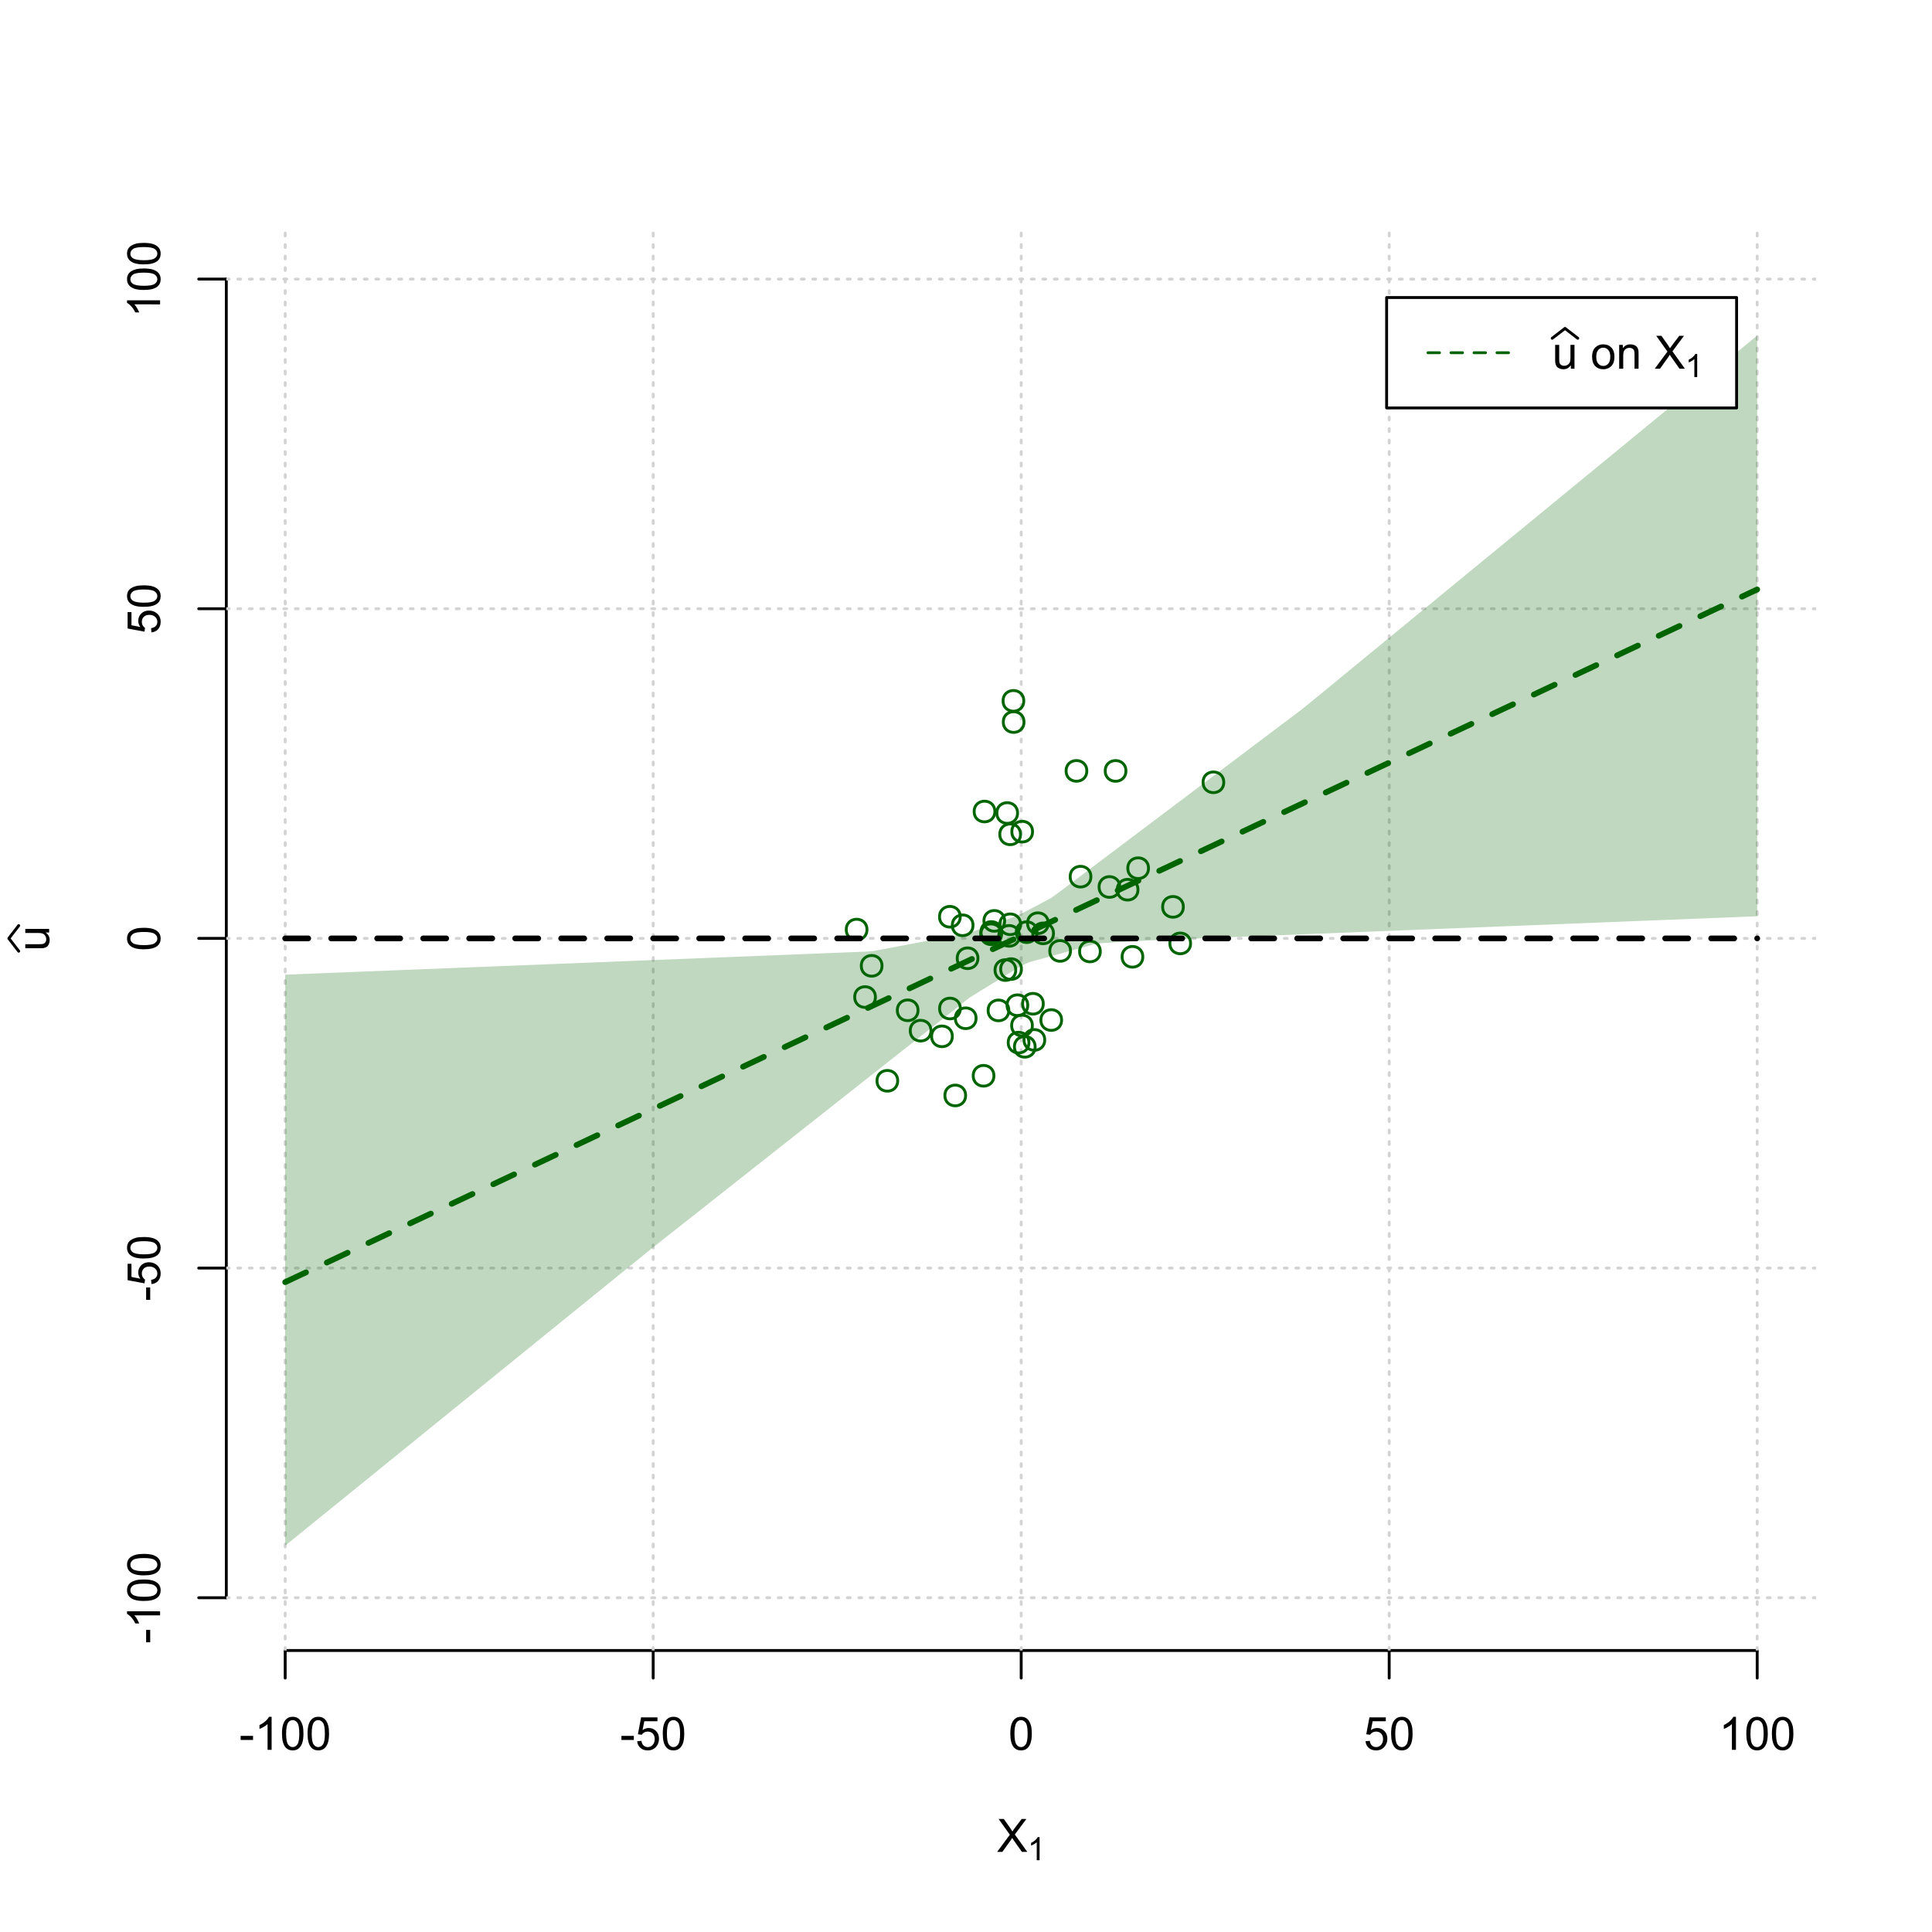 <?xml version="1.0" encoding="UTF-8"?>
<svg xmlns="http://www.w3.org/2000/svg" xmlns:xlink="http://www.w3.org/1999/xlink" width="504pt" height="504pt" viewBox="0 0 504 504" version="1.1">
<defs>
<g>
<symbol overflow="visible" id="glyph0-0">
<path style="stroke:none;" d="M 1.5 0 L 1.5 -7.5 L 7.5 -7.5 L 7.5 0 Z M 1.688 -0.188 L 7.312 -0.188 L 7.312 -7.312 L 1.688 -7.312 Z M 1.688 -0.188 "/>
</symbol>
<symbol overflow="visible" id="glyph0-1">
<path style="stroke:none;" d="M 0.055 0 L 3.375 -4.477 L 0.445 -8.59 L 1.797 -8.59 L 3.359 -6.387 C 3.68 -5.93 3.91 -5.578 4.047 -5.332 C 4.238 -5.645 4.465 -5.969 4.727 -6.312 L 6.457 -8.59 L 7.695 -8.59 L 4.676 -4.539 L 7.93 0 L 6.523 0 L 4.359 -3.062 C 4.238 -3.238 4.113 -3.43 3.984 -3.641 C 3.789 -3.324 3.652 -3.109 3.574 -2.992 L 1.418 0 Z M 0.055 0 "/>
</symbol>
<symbol overflow="visible" id="glyph0-2">
<path style="stroke:none;" d="M 0.383 -2.578 L 0.383 -3.641 L 3.621 -3.641 L 3.621 -2.578 Z M 0.383 -2.578 "/>
</symbol>
<symbol overflow="visible" id="glyph0-3">
<path style="stroke:none;" d="M 4.469 0 L 3.414 0 L 3.414 -6.719 C 3.16 -6.477 2.828 -6.234 2.414 -5.996 C 2 -5.75 1.629 -5.57 1.305 -5.449 L 1.305 -6.469 C 1.895 -6.742 2.41 -7.078 2.852 -7.477 C 3.293 -7.871 3.605 -8.254 3.789 -8.625 L 4.469 -8.625 Z M 4.469 0 "/>
</symbol>
<symbol overflow="visible" id="glyph0-4">
<path style="stroke:none;" d="M 0.5 -4.234 C 0.496 -5.246 0.602 -6.062 0.812 -6.688 C 1.02 -7.305 1.328 -7.785 1.742 -8.121 C 2.148 -8.457 2.668 -8.625 3.297 -8.625 C 3.758 -8.625 4.164 -8.531 4.512 -8.348 C 4.855 -8.16 5.141 -7.891 5.371 -7.543 C 5.594 -7.191 5.773 -6.766 5.906 -6.266 C 6.035 -5.762 6.098 -5.086 6.102 -4.234 C 6.098 -3.227 5.996 -2.414 5.789 -1.797 C 5.578 -1.176 5.266 -0.695 4.859 -0.359 C 4.445 -0.02 3.926 0.145 3.297 0.148 C 2.465 0.145 1.816 -0.148 1.348 -0.742 C 0.781 -1.457 0.496 -2.621 0.5 -4.234 Z M 1.582 -4.234 C 1.582 -2.824 1.746 -1.887 2.074 -1.418 C 2.402 -0.949 2.809 -0.715 3.297 -0.719 C 3.777 -0.715 4.184 -0.949 4.52 -1.422 C 4.848 -1.887 5.016 -2.824 5.016 -4.234 C 5.016 -5.648 4.848 -6.59 4.52 -7.055 C 4.184 -7.516 3.773 -7.746 3.289 -7.75 C 2.801 -7.746 2.414 -7.543 2.125 -7.137 C 1.762 -6.613 1.582 -5.645 1.582 -4.234 Z M 1.582 -4.234 "/>
</symbol>
<symbol overflow="visible" id="glyph0-5">
<path style="stroke:none;" d="M 0.5 -2.25 L 1.605 -2.344 C 1.684 -1.805 1.871 -1.398 2.176 -1.125 C 2.473 -0.852 2.836 -0.715 3.258 -0.719 C 3.766 -0.715 4.195 -0.906 4.547 -1.293 C 4.898 -1.672 5.074 -2.18 5.074 -2.82 C 5.074 -3.414 4.902 -3.891 4.566 -4.242 C 4.227 -4.59 3.785 -4.762 3.242 -4.766 C 2.898 -4.762 2.594 -4.684 2.32 -4.531 C 2.047 -4.375 1.832 -4.176 1.676 -3.93 L 0.688 -4.062 L 1.516 -8.473 L 5.789 -8.473 L 5.789 -7.465 L 2.359 -7.465 L 1.898 -5.156 C 2.414 -5.516 2.953 -5.695 3.523 -5.695 C 4.27 -5.695 4.902 -5.434 5.422 -4.914 C 5.934 -4.395 6.191 -3.727 6.195 -2.914 C 6.191 -2.133 5.965 -1.461 5.516 -0.898 C 4.961 -0.199 4.211 0.145 3.258 0.148 C 2.477 0.145 1.836 -0.07 1.344 -0.508 C 0.844 -0.941 0.562 -1.523 0.5 -2.25 Z M 0.5 -2.25 "/>
</symbol>
<symbol overflow="visible" id="glyph0-6">
<path style="stroke:none;" d="M 4.867 0 L 4.867 -0.914 C 4.379 -0.211 3.723 0.141 2.895 0.141 C 2.527 0.141 2.184 0.07 1.867 -0.07 C 1.547 -0.211 1.309 -0.387 1.156 -0.602 C 1 -0.812 0.895 -1.074 0.832 -1.383 C 0.785 -1.59 0.762 -1.918 0.766 -2.367 L 0.766 -6.223 L 1.82 -6.223 L 1.82 -2.773 C 1.816 -2.219 1.84 -1.848 1.887 -1.656 C 1.949 -1.379 2.09 -1.16 2.309 -1.004 C 2.523 -0.84 2.789 -0.762 3.105 -0.766 C 3.418 -0.762 3.715 -0.844 3.996 -1.008 C 4.273 -1.172 4.469 -1.391 4.586 -1.672 C 4.699 -1.949 4.758 -2.355 4.758 -2.891 L 4.758 -6.223 L 5.812 -6.223 L 5.812 0 Z M 4.867 0 "/>
</symbol>
<symbol overflow="visible" id="glyph0-7">
<path style="stroke:none;" d=""/>
</symbol>
<symbol overflow="visible" id="glyph0-8">
<path style="stroke:none;" d="M 0.398 -3.109 C 0.398 -4.262 0.719 -5.117 1.359 -5.672 C 1.895 -6.133 2.547 -6.363 3.316 -6.363 C 4.172 -6.363 4.871 -6.082 5.414 -5.52 C 5.953 -4.957 6.223 -4.184 6.227 -3.199 C 6.223 -2.398 6.102 -1.766 5.867 -1.309 C 5.625 -0.848 5.277 -0.492 4.82 -0.238 C 4.359 0.016 3.859 0.141 3.316 0.141 C 2.441 0.141 1.734 -0.137 1.203 -0.695 C 0.664 -1.254 0.398 -2.059 0.398 -3.109 Z M 1.484 -3.109 C 1.48 -2.309 1.656 -1.711 2.004 -1.32 C 2.348 -0.922 2.785 -0.727 3.316 -0.727 C 3.84 -0.727 4.273 -0.926 4.621 -1.324 C 4.969 -1.723 5.145 -2.328 5.145 -3.148 C 5.145 -3.914 4.969 -4.496 4.617 -4.895 C 4.266 -5.289 3.832 -5.488 3.316 -5.492 C 2.785 -5.488 2.348 -5.293 2.004 -4.898 C 1.656 -4.5 1.48 -3.902 1.484 -3.109 Z M 1.484 -3.109 "/>
</symbol>
<symbol overflow="visible" id="glyph0-9">
<path style="stroke:none;" d="M 0.789 0 L 0.789 -6.223 L 1.742 -6.223 L 1.742 -5.336 C 2.195 -6.02 2.855 -6.363 3.719 -6.363 C 4.09 -6.363 4.434 -6.293 4.754 -6.16 C 5.066 -6.023 5.305 -5.848 5.461 -5.633 C 5.617 -5.41 5.727 -5.152 5.789 -4.852 C 5.828 -4.656 5.848 -4.312 5.848 -3.828 L 5.848 0 L 4.793 0 L 4.793 -3.785 C 4.793 -4.215 4.75 -4.535 4.668 -4.75 C 4.586 -4.961 4.441 -5.129 4.234 -5.258 C 4.023 -5.383 3.777 -5.449 3.5 -5.449 C 3.047 -5.449 2.66 -5.305 2.332 -5.02 C 2.004 -4.734 1.84 -4.195 1.844 -3.398 L 1.844 0 Z M 0.789 0 "/>
</symbol>
<symbol overflow="visible" id="glyph1-0">
<path style="stroke:none;" d="M 1.051 0 L 1.051 -5.25 L 5.25 -5.25 L 5.25 0 Z M 1.18 -0.133 L 5.117 -0.133 L 5.117 -5.117 L 1.18 -5.117 Z M 1.18 -0.133 "/>
</symbol>
<symbol overflow="visible" id="glyph1-1">
<path style="stroke:none;" d="M 3.129 0 L 2.391 0 L 2.391 -4.703 C 2.211 -4.531 1.977 -4.363 1.691 -4.195 C 1.398 -4.023 1.141 -3.895 0.914 -3.812 L 0.914 -4.527 C 1.328 -4.719 1.688 -4.953 1.996 -5.234 C 2.305 -5.508 2.523 -5.777 2.652 -6.039 L 3.129 -6.039 Z M 3.129 0 "/>
</symbol>
<symbol overflow="visible" id="glyph2-0">
<path style="stroke:none;" d="M 0 -1.5 L -7.5 -1.5 L -7.5 -7.5 L 0 -7.5 Z M -0.188 -1.688 L -0.188 -7.312 L -7.312 -7.312 L -7.312 -1.688 Z M -0.188 -1.688 "/>
</symbol>
<symbol overflow="visible" id="glyph2-1">
<path style="stroke:none;" d="M 0 -4.867 L -0.914 -4.867 C -0.211 -4.379 0.141 -3.723 0.141 -2.895 C 0.141 -2.527 0.07 -2.184 -0.07 -1.867 C -0.211 -1.547 -0.387 -1.309 -0.598 -1.156 C -0.809 -1 -1.07 -0.895 -1.383 -0.832 C -1.59 -0.789 -1.918 -0.766 -2.367 -0.77 L -6.223 -0.77 L -6.223 -1.824 L -2.773 -1.824 C -2.219 -1.82 -1.848 -1.844 -1.656 -1.887 C -1.379 -1.949 -1.16 -2.09 -1.004 -2.309 C -0.84 -2.523 -0.762 -2.789 -0.766 -3.105 C -0.762 -3.418 -0.844 -3.715 -1.008 -3.996 C -1.172 -4.273 -1.391 -4.469 -1.672 -4.586 C -1.945 -4.699 -2.352 -4.758 -2.887 -4.758 L -6.223 -4.758 L -6.223 -5.812 L 0 -5.812 Z M 0 -4.867 "/>
</symbol>
<symbol overflow="visible" id="glyph2-2">
<path style="stroke:none;" d="M -2.578 -0.383 L -3.641 -0.383 L -3.641 -3.621 L -2.578 -3.621 Z M -2.578 -0.383 "/>
</symbol>
<symbol overflow="visible" id="glyph2-3">
<path style="stroke:none;" d="M 0 -4.469 L 0 -3.414 L -6.719 -3.418 C -6.477 -3.16 -6.234 -2.828 -5.996 -2.418 C -5.75 -2.004 -5.57 -1.633 -5.449 -1.309 L -6.469 -1.309 C -6.742 -1.895 -7.078 -2.41 -7.477 -2.852 C -7.871 -3.293 -8.254 -3.605 -8.625 -3.793 L -8.625 -4.473 Z M 0 -4.469 "/>
</symbol>
<symbol overflow="visible" id="glyph2-4">
<path style="stroke:none;" d="M -4.234 -0.5 C -5.246 -0.496 -6.062 -0.602 -6.688 -0.812 C -7.305 -1.02 -7.785 -1.328 -8.121 -1.742 C -8.457 -2.152 -8.625 -2.672 -8.625 -3.301 C -8.625 -3.758 -8.531 -4.164 -8.348 -4.512 C -8.16 -4.859 -7.891 -5.145 -7.543 -5.371 C -7.191 -5.594 -6.766 -5.773 -6.266 -5.906 C -5.762 -6.035 -5.086 -6.098 -4.234 -6.102 C -3.223 -6.098 -2.41 -5.996 -1.793 -5.789 C -1.176 -5.578 -0.695 -5.266 -0.359 -4.859 C -0.02 -4.445 0.145 -3.926 0.148 -3.297 C 0.145 -2.465 -0.148 -1.816 -0.742 -1.348 C -1.457 -0.781 -2.621 -0.496 -4.234 -0.5 Z M -4.234 -1.582 C -2.824 -1.582 -1.887 -1.746 -1.418 -2.074 C -0.949 -2.402 -0.715 -2.809 -0.719 -3.297 C -0.715 -3.777 -0.949 -4.184 -1.422 -4.52 C -1.887 -4.848 -2.824 -5.016 -4.234 -5.016 C -5.648 -5.016 -6.59 -4.848 -7.055 -4.52 C -7.516 -4.188 -7.746 -3.777 -7.75 -3.289 C -7.746 -2.801 -7.543 -2.414 -7.137 -2.129 C -6.613 -1.762 -5.645 -1.582 -4.234 -1.582 Z M -4.234 -1.582 "/>
</symbol>
<symbol overflow="visible" id="glyph2-5">
<path style="stroke:none;" d="M -2.25 -0.5 L -2.344 -1.605 C -1.805 -1.684 -1.398 -1.871 -1.125 -2.176 C -0.852 -2.473 -0.715 -2.836 -0.719 -3.258 C -0.715 -3.766 -0.906 -4.195 -1.293 -4.547 C -1.672 -4.898 -2.18 -5.074 -2.816 -5.074 C -3.414 -5.074 -3.891 -4.902 -4.242 -4.566 C -4.59 -4.227 -4.762 -3.785 -4.766 -3.242 C -4.762 -2.898 -4.684 -2.594 -4.531 -2.32 C -4.375 -2.047 -4.176 -1.832 -3.93 -1.676 L -4.062 -0.688 L -8.473 -1.52 L -8.473 -5.789 L -7.465 -5.789 L -7.465 -2.363 L -5.156 -1.898 C -5.516 -2.414 -5.695 -2.953 -5.695 -3.523 C -5.695 -4.27 -5.434 -4.902 -4.914 -5.422 C -4.395 -5.934 -3.727 -6.191 -2.91 -6.195 C -2.133 -6.191 -1.461 -5.965 -0.895 -5.516 C -0.199 -4.961 0.145 -4.211 0.148 -3.258 C 0.145 -2.477 -0.07 -1.836 -0.508 -1.344 C -0.941 -0.848 -1.523 -0.566 -2.25 -0.5 Z M -2.25 -0.5 "/>
</symbol>
</g>
<clipPath id="clip1">
  <path d="M 74 59.039 L 75 59.039 L 75 430.559 L 74 430.559 Z M 74 59.039 "/>
</clipPath>
<clipPath id="clip2">
  <path d="M 170 59.039 L 171 59.039 L 171 430.559 L 170 430.559 Z M 170 59.039 "/>
</clipPath>
<clipPath id="clip3">
  <path d="M 266 59.039 L 267 59.039 L 267 430.559 L 266 430.559 Z M 266 59.039 "/>
</clipPath>
<clipPath id="clip4">
  <path d="M 362 59.039 L 363 59.039 L 363 430.559 L 362 430.559 Z M 362 59.039 "/>
</clipPath>
<clipPath id="clip5">
  <path d="M 458 59.039 L 459 59.039 L 459 430.559 L 458 430.559 Z M 458 59.039 "/>
</clipPath>
<clipPath id="clip6">
  <path d="M 59.039 416 L 473.758 416 L 473.758 418 L 59.039 418 Z M 59.039 416 "/>
</clipPath>
<clipPath id="clip7">
  <path d="M 59.039 330 L 473.758 330 L 473.758 332 L 59.039 332 Z M 59.039 330 "/>
</clipPath>
<clipPath id="clip8">
  <path d="M 59.039 244 L 473.758 244 L 473.758 246 L 59.039 246 Z M 59.039 244 "/>
</clipPath>
<clipPath id="clip9">
  <path d="M 59.039 158 L 473.758 158 L 473.758 160 L 59.039 160 Z M 59.039 158 "/>
</clipPath>
<clipPath id="clip10">
  <path d="M 59.039 72 L 473.758 72 L 473.758 74 L 59.039 74 Z M 59.039 72 "/>
</clipPath>
</defs>
<g id="surface4746">
<rect x="0" y="0" width="504" height="504" style="fill:rgb(100%,100%,100%);fill-opacity:1;stroke:none;"/>
<g style="fill:rgb(0%,0%,0%);fill-opacity:1;">
  <use xlink:href="#glyph0-1" x="260.062" y="483.102"/>
</g>
<g style="fill:rgb(0%,0%,0%);fill-opacity:1;">
  <use xlink:href="#glyph1-1" x="268.066" y="485.281"/>
</g>
<g style="fill:rgb(0%,0%,0%);fill-opacity:1;">
  <use xlink:href="#glyph2-1" x="12.82" y="248.137"/>
</g>
<path style="fill:none;stroke-width:0.75;stroke-linecap:round;stroke-linejoin:round;stroke:rgb(0%,0%,0%);stroke-opacity:1;stroke-miterlimit:10;" d="M 4.879 248.137 L 2.301 244.801 L 4.879 241.465 "/>
<path style="fill:none;stroke-width:0.75;stroke-linecap:round;stroke-linejoin:round;stroke:rgb(0%,0%,0%);stroke-opacity:1;stroke-miterlimit:10;" d="M 74.398 430.559 L 458.398 430.559 "/>
<path style="fill:none;stroke-width:0.75;stroke-linecap:round;stroke-linejoin:round;stroke:rgb(0%,0%,0%);stroke-opacity:1;stroke-miterlimit:10;" d="M 74.398 430.559 L 74.398 437.762 "/>
<path style="fill:none;stroke-width:0.75;stroke-linecap:round;stroke-linejoin:round;stroke:rgb(0%,0%,0%);stroke-opacity:1;stroke-miterlimit:10;" d="M 170.398 430.559 L 170.398 437.762 "/>
<path style="fill:none;stroke-width:0.75;stroke-linecap:round;stroke-linejoin:round;stroke:rgb(0%,0%,0%);stroke-opacity:1;stroke-miterlimit:10;" d="M 266.398 430.559 L 266.398 437.762 "/>
<path style="fill:none;stroke-width:0.75;stroke-linecap:round;stroke-linejoin:round;stroke:rgb(0%,0%,0%);stroke-opacity:1;stroke-miterlimit:10;" d="M 362.398 430.559 L 362.398 437.762 "/>
<path style="fill:none;stroke-width:0.75;stroke-linecap:round;stroke-linejoin:round;stroke:rgb(0%,0%,0%);stroke-opacity:1;stroke-miterlimit:10;" d="M 458.398 430.559 L 458.398 437.762 "/>
<g style="fill:rgb(0%,0%,0%);fill-opacity:1;">
  <use xlink:href="#glyph0-2" x="62.391" y="456.48"/>
  <use xlink:href="#glyph0-3" x="66.387" y="456.48"/>
  <use xlink:href="#glyph0-4" x="73.061" y="456.48"/>
  <use xlink:href="#glyph0-4" x="79.734" y="456.48"/>
</g>
<g style="fill:rgb(0%,0%,0%);fill-opacity:1;">
  <use xlink:href="#glyph0-2" x="161.727" y="456.48"/>
  <use xlink:href="#glyph0-5" x="165.723" y="456.48"/>
  <use xlink:href="#glyph0-4" x="172.396" y="456.48"/>
</g>
<g style="fill:rgb(0%,0%,0%);fill-opacity:1;">
  <use xlink:href="#glyph0-4" x="263.062" y="456.48"/>
</g>
<g style="fill:rgb(0%,0%,0%);fill-opacity:1;">
  <use xlink:href="#glyph0-5" x="355.727" y="456.48"/>
  <use xlink:href="#glyph0-4" x="362.4" y="456.48"/>
</g>
<g style="fill:rgb(0%,0%,0%);fill-opacity:1;">
  <use xlink:href="#glyph0-3" x="448.387" y="456.48"/>
  <use xlink:href="#glyph0-4" x="455.061" y="456.48"/>
  <use xlink:href="#glyph0-4" x="461.734" y="456.48"/>
</g>
<path style="fill:none;stroke-width:0.75;stroke-linecap:round;stroke-linejoin:round;stroke:rgb(0%,0%,0%);stroke-opacity:1;stroke-miterlimit:10;" d="M 59.039 416.801 L 59.039 72.801 "/>
<path style="fill:none;stroke-width:0.75;stroke-linecap:round;stroke-linejoin:round;stroke:rgb(0%,0%,0%);stroke-opacity:1;stroke-miterlimit:10;" d="M 59.039 416.801 L 51.84 416.801 "/>
<path style="fill:none;stroke-width:0.75;stroke-linecap:round;stroke-linejoin:round;stroke:rgb(0%,0%,0%);stroke-opacity:1;stroke-miterlimit:10;" d="M 59.039 330.801 L 51.84 330.801 "/>
<path style="fill:none;stroke-width:0.75;stroke-linecap:round;stroke-linejoin:round;stroke:rgb(0%,0%,0%);stroke-opacity:1;stroke-miterlimit:10;" d="M 59.039 244.801 L 51.84 244.801 "/>
<path style="fill:none;stroke-width:0.75;stroke-linecap:round;stroke-linejoin:round;stroke:rgb(0%,0%,0%);stroke-opacity:1;stroke-miterlimit:10;" d="M 59.039 158.801 L 51.84 158.801 "/>
<path style="fill:none;stroke-width:0.75;stroke-linecap:round;stroke-linejoin:round;stroke:rgb(0%,0%,0%);stroke-opacity:1;stroke-miterlimit:10;" d="M 59.039 72.801 L 51.84 72.801 "/>
<g style="fill:rgb(0%,0%,0%);fill-opacity:1;">
  <use xlink:href="#glyph2-2" x="41.762" y="428.809"/>
  <use xlink:href="#glyph2-3" x="41.762" y="424.812"/>
  <use xlink:href="#glyph2-4" x="41.762" y="418.139"/>
  <use xlink:href="#glyph2-4" x="41.762" y="411.465"/>
</g>
<g style="fill:rgb(0%,0%,0%);fill-opacity:1;">
  <use xlink:href="#glyph2-2" x="41.762" y="339.473"/>
  <use xlink:href="#glyph2-5" x="41.762" y="335.477"/>
  <use xlink:href="#glyph2-4" x="41.762" y="328.803"/>
</g>
<g style="fill:rgb(0%,0%,0%);fill-opacity:1;">
  <use xlink:href="#glyph2-4" x="41.762" y="248.137"/>
</g>
<g style="fill:rgb(0%,0%,0%);fill-opacity:1;">
  <use xlink:href="#glyph2-5" x="41.762" y="165.473"/>
  <use xlink:href="#glyph2-4" x="41.762" y="158.799"/>
</g>
<g style="fill:rgb(0%,0%,0%);fill-opacity:1;">
  <use xlink:href="#glyph2-3" x="41.762" y="82.812"/>
  <use xlink:href="#glyph2-4" x="41.762" y="76.139"/>
  <use xlink:href="#glyph2-4" x="41.762" y="69.465"/>
</g>
<g clip-path="url(#clip1)" clip-rule="nonzero">
<path style="fill:none;stroke-width:0.75;stroke-linecap:round;stroke-linejoin:round;stroke:rgb(82.745%,82.745%,82.745%);stroke-opacity:1;stroke-dasharray:0.75,2.25;stroke-miterlimit:10;" d="M 74.398 430.559 L 74.398 59.039 "/>
</g>
<g clip-path="url(#clip2)" clip-rule="nonzero">
<path style="fill:none;stroke-width:0.75;stroke-linecap:round;stroke-linejoin:round;stroke:rgb(82.745%,82.745%,82.745%);stroke-opacity:1;stroke-dasharray:0.75,2.25;stroke-miterlimit:10;" d="M 170.398 430.559 L 170.398 59.039 "/>
</g>
<g clip-path="url(#clip3)" clip-rule="nonzero">
<path style="fill:none;stroke-width:0.75;stroke-linecap:round;stroke-linejoin:round;stroke:rgb(82.745%,82.745%,82.745%);stroke-opacity:1;stroke-dasharray:0.75,2.25;stroke-miterlimit:10;" d="M 266.398 430.559 L 266.398 59.039 "/>
</g>
<g clip-path="url(#clip4)" clip-rule="nonzero">
<path style="fill:none;stroke-width:0.75;stroke-linecap:round;stroke-linejoin:round;stroke:rgb(82.745%,82.745%,82.745%);stroke-opacity:1;stroke-dasharray:0.75,2.25;stroke-miterlimit:10;" d="M 362.398 430.559 L 362.398 59.039 "/>
</g>
<g clip-path="url(#clip5)" clip-rule="nonzero">
<path style="fill:none;stroke-width:0.75;stroke-linecap:round;stroke-linejoin:round;stroke:rgb(82.745%,82.745%,82.745%);stroke-opacity:1;stroke-dasharray:0.75,2.25;stroke-miterlimit:10;" d="M 458.398 430.559 L 458.398 59.039 "/>
</g>
<g clip-path="url(#clip6)" clip-rule="nonzero">
<path style="fill:none;stroke-width:0.75;stroke-linecap:round;stroke-linejoin:round;stroke:rgb(82.745%,82.745%,82.745%);stroke-opacity:1;stroke-dasharray:0.75,2.25;stroke-miterlimit:10;" d="M 59.039 416.801 L 473.762 416.801 "/>
</g>
<g clip-path="url(#clip7)" clip-rule="nonzero">
<path style="fill:none;stroke-width:0.75;stroke-linecap:round;stroke-linejoin:round;stroke:rgb(82.745%,82.745%,82.745%);stroke-opacity:1;stroke-dasharray:0.75,2.25;stroke-miterlimit:10;" d="M 59.039 330.801 L 473.762 330.801 "/>
</g>
<g clip-path="url(#clip8)" clip-rule="nonzero">
<path style="fill:none;stroke-width:0.75;stroke-linecap:round;stroke-linejoin:round;stroke:rgb(82.745%,82.745%,82.745%);stroke-opacity:1;stroke-dasharray:0.75,2.25;stroke-miterlimit:10;" d="M 59.039 244.801 L 473.762 244.801 "/>
</g>
<g clip-path="url(#clip9)" clip-rule="nonzero">
<path style="fill:none;stroke-width:0.75;stroke-linecap:round;stroke-linejoin:round;stroke:rgb(82.745%,82.745%,82.745%);stroke-opacity:1;stroke-dasharray:0.75,2.25;stroke-miterlimit:10;" d="M 59.039 158.801 L 473.762 158.801 "/>
</g>
<g clip-path="url(#clip10)" clip-rule="nonzero">
<path style="fill:none;stroke-width:0.75;stroke-linecap:round;stroke-linejoin:round;stroke:rgb(82.745%,82.745%,82.745%);stroke-opacity:1;stroke-dasharray:0.75,2.25;stroke-miterlimit:10;" d="M 59.039 72.801 L 473.762 72.801 "/>
</g>
<path style=" stroke:none;fill-rule:nonzero;fill:rgb(0%,39.216%,0%);fill-opacity:0.251;" d="M 74.398 261.879 L 74.398 254.262 L 76.32 254.188 L 78.238 254.109 L 80.16 254.035 L 82.078 253.957 L 84 253.883 L 85.922 253.805 L 87.84 253.73 L 89.762 253.652 L 91.68 253.578 L 93.602 253.5 L 95.52 253.426 L 97.441 253.348 L 99.359 253.273 L 101.281 253.195 L 103.199 253.121 L 105.121 253.043 L 107.039 252.969 L 108.961 252.891 L 110.879 252.816 L 112.801 252.738 L 114.719 252.664 L 116.641 252.586 L 118.559 252.512 L 120.48 252.434 L 122.398 252.359 L 124.32 252.281 L 126.238 252.207 L 128.16 252.129 L 130.078 252.055 L 132 251.977 L 133.922 251.902 L 135.84 251.824 L 137.762 251.75 L 139.68 251.672 L 141.602 251.598 L 143.52 251.52 L 145.441 251.445 L 147.359 251.367 L 149.281 251.293 L 151.199 251.215 L 153.121 251.141 L 155.039 251.062 L 156.961 250.988 L 158.879 250.91 L 160.801 250.836 L 162.719 250.758 L 164.641 250.684 L 166.559 250.605 L 168.48 250.531 L 170.398 250.453 L 172.32 250.379 L 174.238 250.301 L 176.16 250.227 L 178.078 250.148 L 180 250.074 L 181.922 249.996 L 183.84 249.922 L 185.762 249.844 L 187.68 249.77 L 189.602 249.691 L 191.52 249.617 L 193.441 249.539 L 195.359 249.465 L 197.281 249.387 L 199.199 249.312 L 201.121 249.234 L 203.039 249.16 L 204.961 249.082 L 206.879 249.008 L 208.801 248.93 L 210.719 248.855 L 212.641 248.777 L 214.559 248.703 L 216.48 248.625 L 218.398 248.551 L 220.32 248.473 L 222.238 248.398 L 224.16 248.32 L 226.078 248.246 L 228 248.066 L 229.922 247.703 L 231.84 247.344 L 233.762 246.98 L 235.68 246.617 L 237.602 246.258 L 239.52 245.895 L 241.441 245.535 L 243.359 245.172 L 245.281 244.809 L 247.199 244.449 L 249.121 244.086 L 251.039 243.727 L 252.961 243.309 L 254.879 242.629 L 256.801 241.945 L 258.719 241.262 L 260.641 240.582 L 262.559 239.898 L 264.48 239.219 L 266.398 238.395 L 268.32 237.379 L 270.238 236.359 L 272.16 235.344 L 274.078 234.324 L 276 232.965 L 277.922 231.516 L 279.84 230.07 L 281.762 228.625 L 283.68 227.18 L 285.602 225.734 L 287.52 224.285 L 289.441 222.84 L 291.359 221.395 L 293.281 219.949 L 295.199 218.5 L 297.121 217.055 L 299.039 215.609 L 300.961 214.164 L 302.879 212.715 L 304.801 211.27 L 306.719 209.824 L 308.641 208.379 L 310.559 206.93 L 312.48 205.484 L 314.398 204.039 L 316.32 202.594 L 318.238 201.148 L 320.16 199.699 L 322.078 198.254 L 325.922 195.363 L 327.84 193.914 L 329.762 192.469 L 331.68 191.023 L 333.602 189.578 L 335.52 188.129 L 337.441 186.684 L 339.359 185.238 L 341.281 183.703 L 343.199 182.125 L 345.121 180.551 L 347.039 178.973 L 348.961 177.395 L 350.879 175.82 L 352.801 174.242 L 354.719 172.668 L 356.641 171.09 L 358.559 169.516 L 360.48 167.938 L 362.398 166.363 L 364.32 164.785 L 366.238 163.207 L 368.16 161.633 L 370.078 160.055 L 372 158.48 L 373.922 156.902 L 375.84 155.328 L 377.762 153.75 L 379.68 152.176 L 381.602 150.598 L 383.52 149.02 L 385.441 147.445 L 387.359 145.867 L 389.281 144.293 L 391.199 142.715 L 393.121 141.141 L 395.039 139.562 L 396.961 137.984 L 398.879 136.41 L 400.801 134.832 L 402.719 133.258 L 404.641 131.68 L 406.559 130.105 L 408.48 128.527 L 410.398 126.953 L 412.32 125.375 L 414.238 123.797 L 416.16 122.223 L 418.078 120.645 L 420 119.07 L 421.922 117.492 L 423.84 115.918 L 425.762 114.34 L 427.68 112.766 L 429.602 111.188 L 431.52 109.609 L 433.441 108.035 L 435.359 106.457 L 437.281 104.883 L 439.199 103.305 L 441.121 101.73 L 443.039 100.152 L 444.961 98.578 L 446.879 97 L 448.801 95.422 L 450.719 93.848 L 452.641 92.27 L 454.559 90.695 L 456.48 89.117 L 458.398 87.543 L 458.398 72.801 L 458.398 239.027 L 456.48 239.105 L 454.559 239.18 L 452.641 239.258 L 450.719 239.332 L 448.801 239.41 L 446.879 239.484 L 444.961 239.562 L 443.039 239.637 L 441.121 239.715 L 439.199 239.789 L 437.281 239.867 L 435.359 239.941 L 433.441 240.02 L 431.52 240.094 L 429.602 240.172 L 427.68 240.246 L 425.762 240.324 L 423.84 240.398 L 421.922 240.477 L 420 240.551 L 418.078 240.629 L 416.16 240.703 L 414.238 240.781 L 412.32 240.855 L 410.398 240.934 L 408.48 241.008 L 406.559 241.086 L 404.641 241.16 L 402.719 241.238 L 400.801 241.312 L 398.879 241.391 L 396.961 241.465 L 395.039 241.543 L 393.121 241.617 L 391.199 241.695 L 389.281 241.77 L 387.359 241.848 L 385.441 241.922 L 383.52 242 L 381.602 242.074 L 379.68 242.152 L 377.762 242.227 L 375.84 242.305 L 373.922 242.379 L 372 242.457 L 370.078 242.531 L 368.16 242.609 L 366.238 242.684 L 364.32 242.762 L 362.398 242.836 L 360.48 242.914 L 358.559 242.988 L 356.641 243.066 L 354.719 243.141 L 352.801 243.219 L 350.879 243.293 L 348.961 243.371 L 347.039 243.445 L 345.121 243.523 L 343.199 243.598 L 341.281 243.676 L 339.359 243.75 L 337.441 243.828 L 335.52 243.902 L 333.602 243.98 L 331.68 244.055 L 329.762 244.133 L 327.84 244.207 L 325.922 244.285 L 324 244.359 L 322.078 244.438 L 320.16 244.512 L 318.238 244.59 L 316.32 244.664 L 314.398 244.742 L 312.48 244.816 L 310.559 244.895 L 308.641 244.969 L 306.719 245.047 L 304.801 245.121 L 302.879 245.199 L 300.961 245.273 L 299.039 245.371 L 297.121 245.48 L 295.199 245.59 L 293.281 245.699 L 291.359 245.809 L 289.441 245.914 L 287.52 246.023 L 285.602 246.281 L 283.68 246.812 L 281.762 247.344 L 279.84 247.875 L 277.922 248.406 L 274.078 249.469 L 272.16 250 L 270.238 250.531 L 268.32 251.066 L 266.398 251.957 L 264.48 253.137 L 262.559 254.316 L 260.641 255.496 L 258.719 256.68 L 256.801 257.859 L 254.879 259.039 L 252.961 260.238 L 251.039 261.75 L 249.121 263.266 L 247.199 264.781 L 245.281 266.297 L 243.359 267.812 L 241.441 269.324 L 239.52 270.84 L 237.602 272.355 L 235.68 273.871 L 233.762 275.387 L 231.84 276.898 L 229.922 278.414 L 226.078 281.445 L 224.16 282.961 L 222.238 284.473 L 220.32 285.988 L 218.398 287.504 L 216.48 289.02 L 214.559 290.535 L 212.641 292.047 L 210.719 293.562 L 208.801 295.078 L 206.879 296.594 L 204.961 298.109 L 203.039 299.621 L 201.121 301.137 L 199.199 302.652 L 197.281 304.168 L 195.359 305.684 L 193.441 307.195 L 191.52 308.711 L 189.602 310.227 L 187.68 311.742 L 185.762 313.254 L 183.84 314.77 L 181.922 316.285 L 178.078 319.316 L 176.16 320.828 L 174.238 322.344 L 172.32 323.859 L 170.398 325.375 L 168.48 326.922 L 166.559 328.48 L 164.641 330.035 L 162.719 331.594 L 160.801 333.148 L 158.879 334.707 L 156.961 336.262 L 155.039 337.82 L 153.121 339.379 L 151.199 340.934 L 149.281 342.492 L 147.359 344.047 L 145.441 345.605 L 143.52 347.16 L 141.602 348.719 L 139.68 350.273 L 137.762 351.832 L 135.84 353.391 L 133.922 354.945 L 132 356.504 L 130.078 358.059 L 128.16 359.617 L 126.238 361.172 L 124.32 362.73 L 122.398 364.285 L 120.48 365.844 L 118.559 367.398 L 116.641 368.957 L 114.719 370.516 L 112.801 372.07 L 110.879 373.629 L 108.961 375.184 L 107.039 376.742 L 105.121 378.297 L 103.199 379.855 L 101.281 381.41 L 99.359 382.969 L 97.441 384.527 L 95.52 386.082 L 93.602 387.641 L 91.68 389.195 L 89.762 390.754 L 87.84 392.309 L 85.922 393.867 L 84 395.422 L 82.078 396.98 L 80.16 398.535 L 78.238 400.094 L 76.32 401.652 L 74.398 403.207 L 74.398 416.801 Z M 74.398 261.879 "/>
<path style="fill:none;stroke-width:0.75;stroke-linecap:round;stroke-linejoin:round;stroke:rgb(0%,39.216%,0%);stroke-opacity:1;stroke-miterlimit:10;" d="M 253.828 241.383 C 253.828 244.984 248.43 244.984 248.43 241.383 C 248.43 237.781 253.828 237.781 253.828 241.383 "/>
<path style="fill:none;stroke-width:0.75;stroke-linecap:round;stroke-linejoin:round;stroke:rgb(0%,39.216%,0%);stroke-opacity:1;stroke-miterlimit:10;" d="M 261.305 243.129 C 261.305 246.727 255.906 246.727 255.906 243.129 C 255.906 239.527 261.305 239.527 261.305 243.129 "/>
<path style="fill:none;stroke-width:0.75;stroke-linecap:round;stroke-linejoin:round;stroke:rgb(0%,39.216%,0%);stroke-opacity:1;stroke-miterlimit:10;" d="M 276.938 266.102 C 276.938 269.699 271.539 269.699 271.539 266.102 C 271.539 262.5 276.938 262.5 276.938 266.102 "/>
<path style="fill:none;stroke-width:0.75;stroke-linecap:round;stroke-linejoin:round;stroke:rgb(0%,39.216%,0%);stroke-opacity:1;stroke-miterlimit:10;" d="M 248.434 270.352 C 248.434 273.953 243.031 273.953 243.031 270.352 C 243.031 266.754 248.434 266.754 248.434 270.352 "/>
<path style="fill:none;stroke-width:0.75;stroke-linecap:round;stroke-linejoin:round;stroke:rgb(0%,39.216%,0%);stroke-opacity:1;stroke-miterlimit:10;" d="M 230.09 251.957 C 230.09 255.555 224.691 255.555 224.691 251.957 C 224.691 248.355 230.09 248.355 230.09 251.957 "/>
<path style="fill:none;stroke-width:0.75;stroke-linecap:round;stroke-linejoin:round;stroke:rgb(0%,39.216%,0%);stroke-opacity:1;stroke-miterlimit:10;" d="M 228.367 260.102 C 228.367 263.699 222.969 263.699 222.969 260.102 C 222.969 256.5 228.367 256.5 228.367 260.102 "/>
<path style="fill:none;stroke-width:0.75;stroke-linecap:round;stroke-linejoin:round;stroke:rgb(0%,39.216%,0%);stroke-opacity:1;stroke-miterlimit:10;" d="M 293.719 201.109 C 293.719 204.711 288.32 204.711 288.32 201.109 C 288.32 197.508 293.719 197.508 293.719 201.109 "/>
<path style="fill:none;stroke-width:0.75;stroke-linecap:round;stroke-linejoin:round;stroke:rgb(0%,39.216%,0%);stroke-opacity:1;stroke-miterlimit:10;" d="M 274.82 243.484 C 274.82 247.086 269.418 247.086 269.418 243.484 C 269.418 239.887 274.82 239.887 274.82 243.484 "/>
<path style="fill:none;stroke-width:0.75;stroke-linecap:round;stroke-linejoin:round;stroke:rgb(0%,39.216%,0%);stroke-opacity:1;stroke-miterlimit:10;" d="M 251.898 285.773 C 251.898 289.375 246.496 289.375 246.496 285.773 C 246.496 282.172 251.898 282.172 251.898 285.773 "/>
<path style="fill:none;stroke-width:0.75;stroke-linecap:round;stroke-linejoin:round;stroke:rgb(0%,39.216%,0%);stroke-opacity:1;stroke-miterlimit:10;" d="M 270.523 243.168 C 270.523 246.77 265.125 246.77 265.125 243.168 C 265.125 239.57 270.523 239.57 270.523 243.168 "/>
<path style="fill:none;stroke-width:0.75;stroke-linecap:round;stroke-linejoin:round;stroke:rgb(0%,39.216%,0%);stroke-opacity:1;stroke-miterlimit:10;" d="M 266.238 241.117 C 266.238 244.719 260.836 244.719 260.836 241.117 C 260.836 237.52 266.238 237.52 266.238 241.117 "/>
<path style="fill:none;stroke-width:0.75;stroke-linecap:round;stroke-linejoin:round;stroke:rgb(0%,39.216%,0%);stroke-opacity:1;stroke-miterlimit:10;" d="M 265.449 212.094 C 265.449 215.691 260.051 215.691 260.051 212.094 C 260.051 208.492 265.449 208.492 265.449 212.094 "/>
<path style="fill:none;stroke-width:0.75;stroke-linecap:round;stroke-linejoin:round;stroke:rgb(0%,39.216%,0%);stroke-opacity:1;stroke-miterlimit:10;" d="M 279.258 248.066 C 279.258 251.664 273.855 251.664 273.855 248.066 C 273.855 244.465 279.258 244.465 279.258 248.066 "/>
<path style="fill:none;stroke-width:0.75;stroke-linecap:round;stroke-linejoin:round;stroke:rgb(0%,39.216%,0%);stroke-opacity:1;stroke-miterlimit:10;" d="M 273.461 240.836 C 273.461 244.434 268.062 244.434 268.062 240.836 C 268.062 237.234 273.461 237.234 273.461 240.836 "/>
<path style="fill:none;stroke-width:0.75;stroke-linecap:round;stroke-linejoin:round;stroke:rgb(0%,39.216%,0%);stroke-opacity:1;stroke-miterlimit:10;" d="M 266.453 252.805 C 266.453 256.406 261.051 256.406 261.051 252.805 C 261.051 249.207 266.453 249.207 266.453 252.805 "/>
<path style="fill:none;stroke-width:0.75;stroke-linecap:round;stroke-linejoin:round;stroke:rgb(0%,39.216%,0%);stroke-opacity:1;stroke-miterlimit:10;" d="M 242.863 268.871 C 242.863 272.469 237.461 272.469 237.461 268.871 C 237.461 265.27 242.863 265.27 242.863 268.871 "/>
<path style="fill:none;stroke-width:0.75;stroke-linecap:round;stroke-linejoin:round;stroke:rgb(0%,39.216%,0%);stroke-opacity:1;stroke-miterlimit:10;" d="M 262.078 240.234 C 262.078 243.832 256.676 243.832 256.676 240.234 C 256.676 236.633 262.078 236.633 262.078 240.234 "/>
<path style="fill:none;stroke-width:0.75;stroke-linecap:round;stroke-linejoin:round;stroke:rgb(0%,39.216%,0%);stroke-opacity:1;stroke-miterlimit:10;" d="M 272.539 271.285 C 272.539 274.887 267.137 274.887 267.137 271.285 C 267.137 267.688 272.539 267.688 272.539 271.285 "/>
<path style="fill:none;stroke-width:0.75;stroke-linecap:round;stroke-linejoin:round;stroke:rgb(0%,39.216%,0%);stroke-opacity:1;stroke-miterlimit:10;" d="M 259.281 280.637 C 259.281 284.238 253.883 284.238 253.883 280.637 C 253.883 277.035 259.281 277.035 259.281 280.637 "/>
<path style="fill:none;stroke-width:0.75;stroke-linecap:round;stroke-linejoin:round;stroke:rgb(0%,39.216%,0%);stroke-opacity:1;stroke-miterlimit:10;" d="M 261.254 243.723 C 261.254 247.32 255.852 247.32 255.852 243.723 C 255.852 240.121 261.254 240.121 261.254 243.723 "/>
<path style="fill:none;stroke-width:0.75;stroke-linecap:round;stroke-linejoin:round;stroke:rgb(0%,39.216%,0%);stroke-opacity:1;stroke-miterlimit:10;" d="M 255.113 249.98 C 255.113 253.578 249.711 253.578 249.711 249.98 C 249.711 246.379 255.113 246.379 255.113 249.98 "/>
<path style="fill:none;stroke-width:0.75;stroke-linecap:round;stroke-linejoin:round;stroke:rgb(0%,39.216%,0%);stroke-opacity:1;stroke-miterlimit:10;" d="M 287.031 248.207 C 287.031 251.809 281.633 251.809 281.633 248.207 C 281.633 244.609 287.031 244.609 287.031 248.207 "/>
<path style="fill:none;stroke-width:0.75;stroke-linecap:round;stroke-linejoin:round;stroke:rgb(0%,39.216%,0%);stroke-opacity:1;stroke-miterlimit:10;" d="M 272.16 261.852 C 272.16 265.449 266.762 265.449 266.762 261.852 C 266.762 258.25 272.16 258.25 272.16 261.852 "/>
<path style="fill:none;stroke-width:0.75;stroke-linecap:round;stroke-linejoin:round;stroke:rgb(0%,39.216%,0%);stroke-opacity:1;stroke-miterlimit:10;" d="M 250.516 263.09 C 250.516 266.688 245.117 266.688 245.117 263.09 C 245.117 259.488 250.516 259.488 250.516 263.09 "/>
<path style="fill:none;stroke-width:0.75;stroke-linecap:round;stroke-linejoin:round;stroke:rgb(0%,39.216%,0%);stroke-opacity:1;stroke-miterlimit:10;" d="M 267.129 188.355 C 267.129 191.957 261.73 191.957 261.73 188.355 C 261.73 184.758 267.129 184.758 267.129 188.355 "/>
<path style="fill:none;stroke-width:0.75;stroke-linecap:round;stroke-linejoin:round;stroke:rgb(0%,39.216%,0%);stroke-opacity:1;stroke-miterlimit:10;" d="M 310.586 246.105 C 310.586 249.707 305.188 249.707 305.188 246.105 C 305.188 242.508 310.586 242.508 310.586 246.105 "/>
<path style="fill:none;stroke-width:0.75;stroke-linecap:round;stroke-linejoin:round;stroke:rgb(0%,39.216%,0%);stroke-opacity:1;stroke-miterlimit:10;" d="M 269.359 216.953 C 269.359 220.551 263.957 220.551 263.957 216.953 C 263.957 213.352 269.359 213.352 269.359 216.953 "/>
<path style="fill:none;stroke-width:0.75;stroke-linecap:round;stroke-linejoin:round;stroke:rgb(0%,39.216%,0%);stroke-opacity:1;stroke-miterlimit:10;" d="M 269.312 267.523 C 269.312 271.125 263.91 271.125 263.91 267.523 C 263.91 263.926 269.312 263.926 269.312 267.523 "/>
<path style="fill:none;stroke-width:0.75;stroke-linecap:round;stroke-linejoin:round;stroke:rgb(0%,39.216%,0%);stroke-opacity:1;stroke-miterlimit:10;" d="M 264.973 253.059 C 264.973 256.66 259.574 256.66 259.574 253.059 C 259.574 249.461 264.973 249.461 264.973 253.059 "/>
<path style="fill:none;stroke-width:0.75;stroke-linecap:round;stroke-linejoin:round;stroke:rgb(0%,39.216%,0%);stroke-opacity:1;stroke-miterlimit:10;" d="M 265.945 244.145 C 265.945 247.742 260.547 247.742 260.547 244.145 C 260.547 240.543 265.945 240.543 265.945 244.145 "/>
<path style="fill:none;stroke-width:0.75;stroke-linecap:round;stroke-linejoin:round;stroke:rgb(0%,39.216%,0%);stroke-opacity:1;stroke-miterlimit:10;" d="M 292.121 231.387 C 292.121 234.988 286.719 234.988 286.719 231.387 C 286.719 227.789 292.121 227.789 292.121 231.387 "/>
<path style="fill:none;stroke-width:0.75;stroke-linecap:round;stroke-linejoin:round;stroke:rgb(0%,39.216%,0%);stroke-opacity:1;stroke-miterlimit:10;" d="M 268.109 262.23 C 268.109 265.832 262.711 265.832 262.711 262.23 C 262.711 258.633 268.109 258.633 268.109 262.23 "/>
<path style="fill:none;stroke-width:0.75;stroke-linecap:round;stroke-linejoin:round;stroke:rgb(0%,39.216%,0%);stroke-opacity:1;stroke-miterlimit:10;" d="M 254.629 265.637 C 254.629 269.234 249.227 269.234 249.227 265.637 C 249.227 262.035 254.629 262.035 254.629 265.637 "/>
<path style="fill:none;stroke-width:0.75;stroke-linecap:round;stroke-linejoin:round;stroke:rgb(0%,39.216%,0%);stroke-opacity:1;stroke-miterlimit:10;" d="M 308.695 236.574 C 308.695 240.172 303.297 240.172 303.297 236.574 C 303.297 232.973 308.695 232.973 308.695 236.574 "/>
<path style="fill:none;stroke-width:0.75;stroke-linecap:round;stroke-linejoin:round;stroke:rgb(0%,39.216%,0%);stroke-opacity:1;stroke-miterlimit:10;" d="M 267.074 182.836 C 267.074 186.434 261.672 186.434 261.672 182.836 C 261.672 179.234 267.074 179.234 267.074 182.836 "/>
<path style="fill:none;stroke-width:0.75;stroke-linecap:round;stroke-linejoin:round;stroke:rgb(0%,39.216%,0%);stroke-opacity:1;stroke-miterlimit:10;" d="M 250.492 239.152 C 250.492 242.75 245.094 242.75 245.094 239.152 C 245.094 235.551 250.492 235.551 250.492 239.152 "/>
<path style="fill:none;stroke-width:0.75;stroke-linecap:round;stroke-linejoin:round;stroke:rgb(0%,39.216%,0%);stroke-opacity:1;stroke-miterlimit:10;" d="M 226.168 242.5 C 226.168 246.102 220.766 246.102 220.766 242.5 C 220.766 238.898 226.168 238.898 226.168 242.5 "/>
<path style="fill:none;stroke-width:0.75;stroke-linecap:round;stroke-linejoin:round;stroke:rgb(0%,39.216%,0%);stroke-opacity:1;stroke-miterlimit:10;" d="M 284.578 228.695 C 284.578 232.293 279.18 232.293 279.18 228.695 C 279.18 225.094 284.578 225.094 284.578 228.695 "/>
<path style="fill:none;stroke-width:0.75;stroke-linecap:round;stroke-linejoin:round;stroke:rgb(0%,39.216%,0%);stroke-opacity:1;stroke-miterlimit:10;" d="M 268.414 271.98 C 268.414 275.582 263.012 275.582 263.012 271.98 C 263.012 268.379 268.414 268.379 268.414 271.98 "/>
<path style="fill:none;stroke-width:0.75;stroke-linecap:round;stroke-linejoin:round;stroke:rgb(0%,39.216%,0%);stroke-opacity:1;stroke-miterlimit:10;" d="M 266.219 217.648 C 266.219 221.25 260.816 221.25 260.816 217.648 C 260.816 214.047 266.219 214.047 266.219 217.648 "/>
<path style="fill:none;stroke-width:0.75;stroke-linecap:round;stroke-linejoin:round;stroke:rgb(0%,39.216%,0%);stroke-opacity:1;stroke-miterlimit:10;" d="M 270.035 273.078 C 270.035 276.68 264.637 276.68 264.637 273.078 C 264.637 269.48 270.035 269.48 270.035 273.078 "/>
<path style="fill:none;stroke-width:0.75;stroke-linecap:round;stroke-linejoin:round;stroke:rgb(0%,39.216%,0%);stroke-opacity:1;stroke-miterlimit:10;" d="M 239.484 263.555 C 239.484 267.156 234.082 267.156 234.082 263.555 C 234.082 259.957 239.484 259.957 239.484 263.555 "/>
<path style="fill:none;stroke-width:0.75;stroke-linecap:round;stroke-linejoin:round;stroke:rgb(0%,39.216%,0%);stroke-opacity:1;stroke-miterlimit:10;" d="M 298.125 249.602 C 298.125 253.199 292.727 253.199 292.727 249.602 C 292.727 246 298.125 246 298.125 249.602 "/>
<path style="fill:none;stroke-width:0.75;stroke-linecap:round;stroke-linejoin:round;stroke:rgb(0%,39.216%,0%);stroke-opacity:1;stroke-miterlimit:10;" d="M 283.516 201.102 C 283.516 204.703 278.113 204.703 278.113 201.102 C 278.113 197.504 283.516 197.504 283.516 201.102 "/>
<path style="fill:none;stroke-width:0.75;stroke-linecap:round;stroke-linejoin:round;stroke:rgb(0%,39.216%,0%);stroke-opacity:1;stroke-miterlimit:10;" d="M 296.859 232.094 C 296.859 235.695 291.457 235.695 291.457 232.094 C 291.457 228.496 296.859 228.496 296.859 232.094 "/>
<path style="fill:none;stroke-width:0.75;stroke-linecap:round;stroke-linejoin:round;stroke:rgb(0%,39.216%,0%);stroke-opacity:1;stroke-miterlimit:10;" d="M 234.18 281.949 C 234.18 285.551 228.781 285.551 228.781 281.949 C 228.781 278.352 234.18 278.352 234.18 281.949 "/>
<path style="fill:none;stroke-width:0.75;stroke-linecap:round;stroke-linejoin:round;stroke:rgb(0%,39.216%,0%);stroke-opacity:1;stroke-miterlimit:10;" d="M 319.242 204.078 C 319.242 207.676 313.844 207.676 313.844 204.078 C 313.844 200.477 319.242 200.477 319.242 204.078 "/>
<path style="fill:none;stroke-width:0.75;stroke-linecap:round;stroke-linejoin:round;stroke:rgb(0%,39.216%,0%);stroke-opacity:1;stroke-miterlimit:10;" d="M 263.172 263.586 C 263.172 267.188 257.773 267.188 257.773 263.586 C 257.773 259.984 263.172 259.984 263.172 263.586 "/>
<path style="fill:none;stroke-width:0.75;stroke-linecap:round;stroke-linejoin:round;stroke:rgb(0%,39.216%,0%);stroke-opacity:1;stroke-miterlimit:10;" d="M 299.609 226.484 C 299.609 230.086 294.211 230.086 294.211 226.484 C 294.211 222.887 299.609 222.887 299.609 226.484 "/>
<path style="fill:none;stroke-width:0.75;stroke-linecap:round;stroke-linejoin:round;stroke:rgb(0%,39.216%,0%);stroke-opacity:1;stroke-miterlimit:10;" d="M 259.527 211.703 C 259.527 215.301 254.129 215.301 254.129 211.703 C 254.129 208.102 259.527 208.102 259.527 211.703 "/>
<path style="fill:none;stroke-width:1.5;stroke-linecap:round;stroke-linejoin:round;stroke:rgb(0%,0%,0%);stroke-opacity:1;stroke-dasharray:6,6;stroke-miterlimit:10;" d="M 74.398 244.801 L 458.398 244.801 "/>
<path style="fill:none;stroke-width:1.5;stroke-linecap:round;stroke-linejoin:round;stroke:rgb(0%,39.216%,0%);stroke-opacity:1;stroke-dasharray:6,6;stroke-miterlimit:10;" d="M 74.398 334.473 L 76.32 333.566 L 78.238 332.664 L 80.16 331.762 L 82.078 330.855 L 85.922 329.051 L 87.84 328.148 L 89.762 327.242 L 91.68 326.34 L 93.602 325.438 L 95.52 324.531 L 97.441 323.629 L 99.359 322.727 L 101.281 321.82 L 103.199 320.918 L 105.121 320.016 L 107.039 319.113 L 108.961 318.207 L 110.879 317.305 L 112.801 316.402 L 114.719 315.496 L 116.641 314.594 L 118.559 313.691 L 120.48 312.789 L 122.398 311.883 L 124.32 310.98 L 126.238 310.078 L 128.16 309.172 L 130.078 308.27 L 132 307.367 L 133.922 306.461 L 135.84 305.559 L 137.762 304.656 L 139.68 303.754 L 141.602 302.848 L 143.52 301.945 L 145.441 301.043 L 147.359 300.137 L 149.281 299.234 L 151.199 298.332 L 153.121 297.426 L 155.039 296.523 L 156.961 295.621 L 158.879 294.719 L 160.801 293.812 L 162.719 292.91 L 164.641 292.008 L 166.559 291.102 L 168.48 290.199 L 170.398 289.297 L 172.32 288.391 L 174.238 287.488 L 176.16 286.586 L 178.078 285.684 L 180 284.777 L 181.922 283.875 L 183.84 282.973 L 185.762 282.066 L 187.68 281.164 L 189.602 280.262 L 191.52 279.355 L 193.441 278.453 L 195.359 277.551 L 197.281 276.648 L 199.199 275.742 L 201.121 274.84 L 203.039 273.938 L 204.961 273.031 L 206.879 272.129 L 208.801 271.227 L 210.719 270.32 L 212.641 269.418 L 214.559 268.516 L 216.48 267.613 L 218.398 266.707 L 220.32 265.805 L 222.238 264.902 L 224.16 263.996 L 226.078 263.094 L 229.922 261.289 L 231.84 260.383 L 233.762 259.48 L 235.68 258.578 L 237.602 257.672 L 239.52 256.77 L 241.441 255.867 L 243.359 254.961 L 245.281 254.059 L 247.199 253.156 L 249.121 252.254 L 251.039 251.348 L 252.961 250.445 L 254.879 249.543 L 256.801 248.637 L 258.719 247.734 L 260.641 246.832 L 262.559 245.926 L 264.48 245.023 L 266.398 244.121 L 268.32 243.219 L 270.238 242.312 L 272.16 241.41 L 274.078 240.508 L 276 239.602 L 277.922 238.699 L 279.84 237.797 L 281.762 236.891 L 283.68 235.988 L 285.602 235.086 L 287.52 234.184 L 289.441 233.277 L 291.359 232.375 L 293.281 231.473 L 295.199 230.566 L 297.121 229.664 L 299.039 228.762 L 300.961 227.855 L 302.879 226.953 L 304.801 226.051 L 306.719 225.148 L 308.641 224.242 L 310.559 223.34 L 312.48 222.438 L 314.398 221.531 L 316.32 220.629 L 318.238 219.727 L 320.16 218.824 L 322.078 217.918 L 325.922 216.113 L 327.84 215.207 L 329.762 214.305 L 331.68 213.402 L 333.602 212.496 L 335.52 211.594 L 337.441 210.691 L 339.359 209.789 L 341.281 208.883 L 343.199 207.98 L 345.121 207.078 L 347.039 206.172 L 348.961 205.27 L 350.879 204.367 L 352.801 203.461 L 354.719 202.559 L 356.641 201.656 L 358.559 200.754 L 360.48 199.848 L 362.398 198.945 L 364.32 198.043 L 366.238 197.137 L 368.16 196.234 L 370.078 195.332 L 372 194.426 L 373.922 193.523 L 375.84 192.621 L 377.762 191.719 L 379.68 190.812 L 381.602 189.91 L 383.52 189.008 L 385.441 188.102 L 387.359 187.199 L 389.281 186.297 L 391.199 185.391 L 393.121 184.488 L 395.039 183.586 L 396.961 182.684 L 398.879 181.777 L 400.801 180.875 L 402.719 179.973 L 404.641 179.066 L 406.559 178.164 L 408.48 177.262 L 410.398 176.359 L 412.32 175.453 L 414.238 174.551 L 416.16 173.648 L 418.078 172.742 L 421.922 170.938 L 423.84 170.031 L 425.762 169.129 L 427.68 168.227 L 429.602 167.324 L 431.52 166.418 L 433.441 165.516 L 435.359 164.613 L 437.281 163.707 L 439.199 162.805 L 441.121 161.902 L 443.039 160.996 L 444.961 160.094 L 446.879 159.191 L 448.801 158.289 L 450.719 157.383 L 452.641 156.48 L 454.559 155.578 L 456.48 154.672 L 458.398 153.77 "/>
<path style="fill-rule:nonzero;fill:rgb(100%,100%,100%);fill-opacity:1;stroke-width:0.75;stroke-linecap:round;stroke-linejoin:round;stroke:rgb(0%,0%,0%);stroke-opacity:1;stroke-miterlimit:10;" d="M 361.727 77.617 L 453.027 77.617 L 453.027 106.418 L 361.727 106.418 Z M 361.727 77.617 "/>
<path style="fill:none;stroke-width:0.75;stroke-linecap:round;stroke-linejoin:round;stroke:rgb(0%,39.216%,0%);stroke-opacity:1;stroke-dasharray:3,3;stroke-miterlimit:10;" d="M 372.523 92.016 L 394.125 92.016 "/>
<g style="fill:rgb(0%,0%,0%);fill-opacity:1;">
  <use xlink:href="#glyph0-6" x="404.926" y="96.188"/>
</g>
<path style="fill:none;stroke-width:0.75;stroke-linecap:round;stroke-linejoin:round;stroke:rgb(0%,0%,0%);stroke-opacity:1;stroke-miterlimit:10;" d="M 404.926 88.246 L 408.262 85.668 L 411.598 88.246 "/>
<g style="fill:rgb(0%,0%,0%);fill-opacity:1;">
  <use xlink:href="#glyph0-7" x="411.598" y="96.188"/>
  <use xlink:href="#glyph0-8" x="414.932" y="96.188"/>
  <use xlink:href="#glyph0-9" x="421.605" y="96.188"/>
  <use xlink:href="#glyph0-7" x="428.279" y="96.188"/>
</g>
<g style="fill:rgb(0%,0%,0%);fill-opacity:1;">
  <use xlink:href="#glyph0-1" x="431.613" y="96.188"/>
</g>
<g style="fill:rgb(0%,0%,0%);fill-opacity:1;">
  <use xlink:href="#glyph1-1" x="439.617" y="98.363"/>
</g>
<g style="fill:rgb(0%,0%,0%);fill-opacity:1;">
  <use xlink:href="#glyph0-7" x="444.289" y="96.188"/>
</g>
</g>
</svg>
